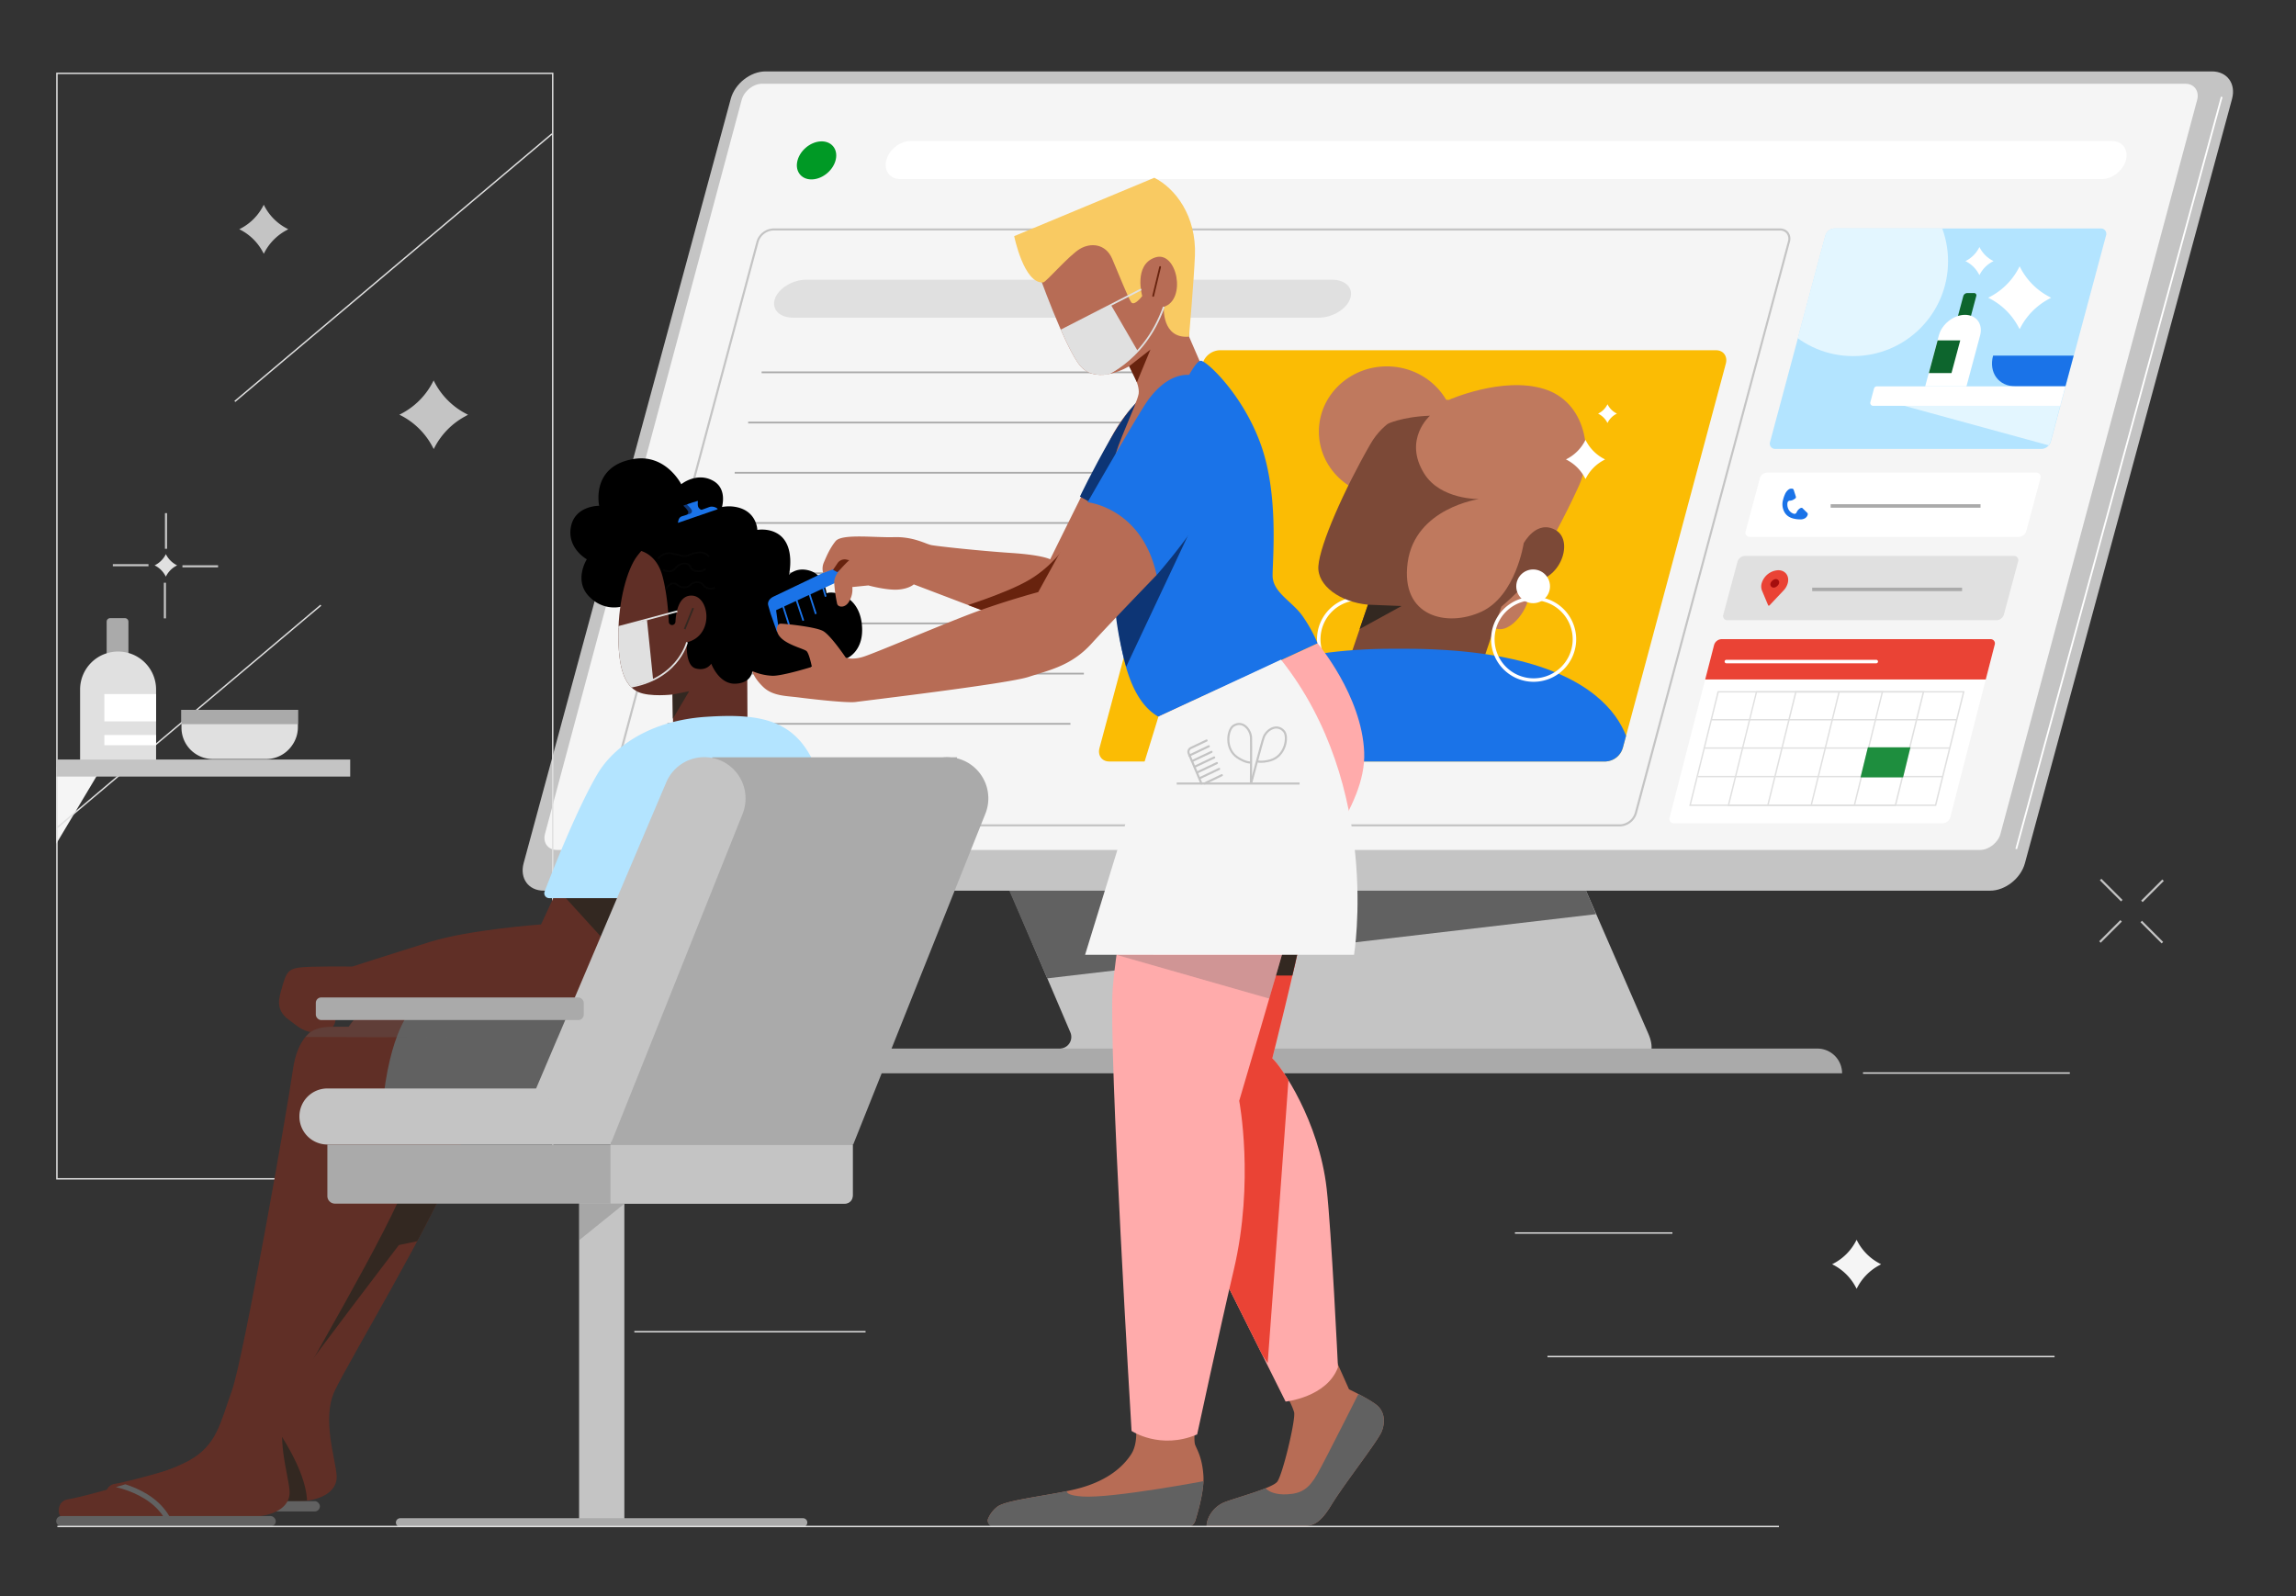 <svg xmlns="http://www.w3.org/2000/svg" xmlns:xlink="http://www.w3.org/1999/xlink" viewBox="0 0 1314.7 914"><rect x="0" y="0" width="1314.7" height="914" fill="#333333" stroke="none"/><defs><style>.cls-1,.cls-30,.cls-31,.cls-39,.cls-40,.cls-42,.cls-43,.cls-46,.cls-47,.cls-48,.cls-49{fill:none;}.cls-2{isolation:isolate;}.cls-3{fill:#f5f5f5;}.cls-4{fill:#c4c4c4;}.cls-44,.cls-5{fill:#616161;}.cls-6{fill:#aaa;}.cls-7{fill:#009925;}.cls-8{fill:#fff;}.cls-9{fill:#b3e4ff;}.cls-10{clip-path:url(#clip-path);}.cls-11{fill:#ea4335;}.cls-12{fill:#e0e0e0;}.cls-13{fill:#1a73e8;}.cls-14{fill:#a50e0e;}.cls-15{clip-path:url(#clip-path-2);}.cls-16{fill:#e3f6ff;}.cls-17{fill:#0d652d;}.cls-18{fill:#fbbc04;}.cls-19{clip-path:url(#clip-path-3);}.cls-20{fill:#bf795e;}.cls-21{fill:#7c4937;}.cls-22{fill:#332821;}.cls-23{clip-path:url(#clip-path-4);}.cls-24{fill:#1e8e3e;}.cls-25{fill:#b76c55;}.cls-26{clip-path:url(#clip-path-5);}.cls-27{clip-path:url(#clip-path-6);}.cls-28{fill:#602f26;}.cls-29{clip-path:url(#clip-path-7);}.cls-30,.cls-48{stroke:#e0e0e0;}.cls-30,.cls-39,.cls-40,.cls-43,.cls-46,.cls-47,.cls-48,.cls-49{stroke-miterlimit:10;}.cls-31{stroke:#1a73e8;}.cls-31,.cls-42{stroke-linejoin:round;}.cls-32{clip-path:url(#clip-path-8);}.cls-33{fill:#68230e;}.cls-34{clip-path:url(#clip-path-9);}.cls-35{fill:#0d3575;}.cls-36{fill:#ffabab;}.cls-37{clip-path:url(#clip-path-10);}.cls-38{fill:#f9ca62;}.cls-39,.cls-40{stroke:#c4c4c4;stroke-width:1.21px;}.cls-40,.cls-47,.cls-49{stroke-linecap:round;}.cls-41{clip-path:url(#clip-path-11);}.cls-42{stroke:#050505;}.cls-43{stroke:#332821;}.cls-44{opacity:0.3;mix-blend-mode:multiply;}.cls-45{clip-path:url(#clip-path-12);}.cls-46{stroke:#616161;stroke-width:3px;}.cls-47{stroke:#aaa;stroke-width:5px;}.cls-48{stroke-width:0.8px;}.cls-49{stroke:#68230e;}</style><clipPath id="clip-path"><path class="cls-1" d="M1112.54,471.44H958.47a2.44,2.44,0,0,1-2.41-3.29L981.5,369.3a4.61,4.61,0,0,1,4.17-3.29h154.08a2.44,2.44,0,0,1,2.41,3.29l-25.45,98.85A4.59,4.59,0,0,1,1112.54,471.44Z"/></clipPath><clipPath id="clip-path-2"><path class="cls-1" d="M1169,257.09H1016.51a3.06,3.06,0,0,1-3-4.13l31.63-118a5.77,5.77,0,0,1,5.23-4.13H1202.8a3.06,3.06,0,0,1,3,4.13l-31.63,118A5.77,5.77,0,0,1,1169,257.09Z"/></clipPath><clipPath id="clip-path-3"><path class="cls-1" d="M919.47,436.08H635.21c-4.25,0-6.77-3.44-5.64-7.69l59-220.12a10.75,10.75,0,0,1,9.75-7.7H982.57c4.25,0,6.78,3.45,5.64,7.7l-59,220.12A10.76,10.76,0,0,1,919.47,436.08Z"/></clipPath><clipPath id="clip-path-4"><path class="cls-1" d="M152.4,434.69H121.88a18,18,0,0,1-14.13-6.87h0a18,18,0,0,1-3.84-11.1V406.49h66.67v9.94a18,18,0,0,1-3.36,10.46l-.21.29A18,18,0,0,1,152.4,434.69Z"/></clipPath><clipPath id="clip-path-5"><path class="cls-1" d="M738.08,801.81l.25.47a41.67,41.67,0,0,1,2.66,6.33c1.16,3.69-6.59,36.27-9.7,40s-23.69,9.12-30.09,11.65-10.29,8.93-10.29,13.59h53.58c6.21,0,10.49.19,17.86-12s26.79-36.69,28.93-42.32,1.36-11.46-3.11-15-15.72-8.93-15.72-8.93l-7.19-16.11"/></clipPath><clipPath id="clip-path-6"><path class="cls-1" d="M649.05,808.41s4.33,15.6-1.3,24.34-15.72,15.92-30.86,19.8-40.39,6.21-45.82,10.29a17,17,0,0,0-5.3,6.89c-.73,1.71.61,4.49,2.47,4.51l111.31.21a5.08,5.08,0,0,0,4.9-3.57c1.81-5.89,5.08-17.71,4.66-25.32-.59-10.48-3.56-15.14-4.73-18.06s.39-14.56.39-14.56Z"/></clipPath><clipPath id="clip-path-7"><path class="cls-1" d="M364.91,318.32c-6,7.86-10.71,26.05-10.82,44.39-.11,19,3.09,29.82,11.37,33.57,6.63,3,19.66,1.44,19.66,1.44l.33,18.88L428,412l-.11-23.63s-5.27,0-2-17.67,3.24-60.37-19.43-65.37C399.66,303.8,382.14,295.79,364.91,318.32Z"/></clipPath><clipPath id="clip-path-8"><path class="cls-1" d="M652.8,228.54a82.48,82.48,0,0,0-14.91,19.1c-6.51,11.6-36.55,72.67-36.55,72.67s-4-2.43-22.31-3.65-42.62-3.86-45.82-4.52-10.16-4.86-21.32-4.53-29.92-2.1-33.46,2.32-5.41,9.27-6.73,12.25a9,9,0,0,0-.45,5.59.33.33,0,0,0,.44.23l5.64-2.06,3.42.55s-3.09,3.42-3.09,7a80.46,80.46,0,0,0,1.69,12.26c.44,2.09,4.79,2.8,7.07-1.7a13.25,13.25,0,0,0,1.62-7.87l9.17-.92s10.38,2.83,16.89,2.39,9.13-3,9.13-3l54.15,20.61s25.4,11.38,38.1,2.76,47.59-51.79,47.59-51.79Z"/></clipPath><clipPath id="clip-path-9"><path class="cls-1" d="M285.79,579.16c-2.45-.31-67.65,0-73.15,0s-15.31,4.9-18.06,25.1-28.16,164.66-34.89,183.33-8.57,31.22-24.8,40.1-62.13,21.12-68.86,22-6.12,9.18-4,10.1,94.57,0,107.74,0,23.56-5.21,23-14.69-8.57-32.45-1.22-48.36,58.46-101,68.86-130.7S285.79,579.16,285.79,579.16Z"/></clipPath><clipPath id="clip-path-10"><path class="cls-1" d="M656.78,643.64l79.35,159s23.63-2.43,30-19.66c0,0-3.74-78.15-6.47-102.24-4.42-38.87-26.06-70.23-31.14-74.65,0,0,12.81-50.8,18.11-77.08s9.93-52.57,9.93-52.57L687,501Z"/></clipPath><clipPath id="clip-path-11"><path class="cls-1" d="M593.68,153.78s16.3,46.29,25.18,56.1c9.87,10.89,27.68-.15,27.68-.15s6.33,10,5.45,15.76S638.74,256.11,638.3,263s51.09-50.5,51.09-50.5l-8.54-19.73s.88-47-6.18-60.81-21.06-21.79-39.32-15.9-26.27,8.74-36.37,18.84C592.21,141.71,593.68,153.78,593.68,153.78Z"/></clipPath><clipPath id="clip-path-12"><path class="cls-1" d="M258.85,588c-2.45-.31-67.64,0-73.15,0s-15.3,4.89-18.06,25.09S139.48,777.8,132.75,796.47s-8.57,31.22-24.79,40.1-62.13,21.11-68.87,22-6.12,9.18-4,10.1,94.58,0,107.74,0,23.57-5.2,23-14.69-8.57-32.44-1.23-48.36S223,704.65,233.45,675,258.85,588,258.85,588Z"/></clipPath></defs><g class="cls-2"><g id="Hair_Salon_Screen" data-name="Hair Salon Screen"><polygon class="cls-3" points="58.13 439.76 32.21 483.19 32.21 439.17 58.13 439.76"/><path class="cls-4" d="M881.41,448.67,943.85,592c5.3,12.16-1.14,18.71-14.4,18.71L606.78,600.48a6.65,6.65,0,0,0,6.12-9.26L553.44,451.87Z"/><polygon class="cls-5" points="907.79 509.17 577.57 509.27 599.63 560.27 913.89 523.51 907.79 509.17"/><path class="cls-6" d="M452.12,600.48v14.17h602.67a14.17,14.17,0,0,0-14.17-14.17Z"/><path class="cls-4" d="M1139.57,510.06H311.31c-8.67,0-13.81-7-11.49-15.7L418.44,56.6c2.33-8.67,11.24-15.7,19.9-15.7H1266.6c8.67,0,13.81,7,11.49,15.7L1159.47,494.36C1157.14,503,1148.23,510.06,1139.57,510.06Z"/><path class="cls-3" d="M1133.72,486.74H318.88c-5.13,0-8.17-4.16-6.8-9.29L424.68,57.24c1.37-5.13,6.65-9.29,11.78-9.29H1251.3c5.13,0,8.17,4.16,6.8,9.29L1145.5,477.45C1144.13,482.58,1138.85,486.74,1133.72,486.74Z"/><ellipse class="cls-7" cx="467.54" cy="91.81" rx="12.45" ry="9.53" transform="translate(55.22 330.59) rotate(-41.18)"/><path class="cls-8" d="M1203.52,102.56h-688c-6,0-9.58-4.87-8-10.89h0c1.61-6,7.79-10.89,13.81-10.89h688c6,0,9.58,4.88,8,10.89h0C1215.72,97.69,1209.54,102.56,1203.52,102.56Z"/><path class="cls-9" d="M1169,257.09H1016.59a3.06,3.06,0,0,1-3-4.13l31.63-118a5.77,5.77,0,0,1,5.23-4.13h152.45a3.06,3.06,0,0,1,3,4.13l-31.63,118A5.78,5.78,0,0,1,1169,257.09Z"/><path class="cls-4" d="M927.77,473.27H351.25a5.9,5.9,0,0,1-4.84-2.21,6.28,6.28,0,0,1-.89-5.58L433.19,138.3a10.48,10.48,0,0,1,9.49-7.48H1019.2A5.93,5.93,0,0,1,1024,133a6.28,6.28,0,0,1,.89,5.58L937.26,465.8A10.47,10.47,0,0,1,927.77,473.27ZM442.68,132a9.21,9.21,0,0,0-8.33,6.58L346.69,465.8a5.1,5.1,0,0,0,.68,4.53,4.73,4.73,0,0,0,3.88,1.73H927.77a9.21,9.21,0,0,0,8.33-6.58l87.66-327.18a5.09,5.09,0,0,0-.68-4.53,4.74,4.74,0,0,0-3.88-1.74Z"/><path class="cls-8" d="M1156.06,307.46H1002a2.44,2.44,0,0,1-2.41-3.29l8.11-30.25a4.6,4.6,0,0,1,4.16-3.29h154.08a2.44,2.44,0,0,1,2.41,3.29l-8.11,30.25A4.59,4.59,0,0,1,1156.06,307.46Z"/><path class="cls-8" d="M1112.54,471.44H958.47a2.44,2.44,0,0,1-2.41-3.29L981.5,369.3a4.61,4.61,0,0,1,4.17-3.29h154.08a2.44,2.44,0,0,1,2.41,3.29l-25.45,98.85A4.59,4.59,0,0,1,1112.54,471.44Z"/><g class="cls-10"><polygon class="cls-11" points="973.02 389.12 1142.02 389.12 1148.6 361.78 978.67 361.78 973.02 389.12"/></g><path class="cls-12" d="M1143.28,355.19H989.2a2.44,2.44,0,0,1-2.41-3.29l8.11-30.25a4.59,4.59,0,0,1,4.17-3.29h154.07a2.44,2.44,0,0,1,2.41,3.29l-8.1,30.25A4.61,4.61,0,0,1,1143.28,355.19Z"/><path class="cls-13" d="M1035,293.84l-3-2.92c-.25-.23-1.07,0-1.44.27h0a5.08,5.08,0,0,0-1.82,2.23,1.34,1.34,0,0,1-1.51.82,5.2,5.2,0,0,1-3-2.32,6.08,6.08,0,0,1-.69-4.07,1.38,1.38,0,0,1,1.26-1.12,4.57,4.57,0,0,0,2.57-.88v0l.52-.33a1,1,0,0,0,.45-1.06l-1.31-4.09a1.2,1.2,0,0,0-1.26-.52l-.47,0a3,3,0,0,0-1.17.51,6.57,6.57,0,0,0-2.11,2.84,16.6,16.6,0,0,0-1,2.93,9.26,9.26,0,0,0,.94,7.45c1.49,2.31,3.71,3.27,6.47,3.68a12.58,12.58,0,0,0,1.94.15,5.17,5.17,0,0,0,3.43-.77,4.82,4.82,0,0,0,.92-1l.24-.5A1.42,1.42,0,0,0,1035,293.84Z"/><rect class="cls-6" x="436.1" y="212.72" width="230.77" height="1"/><rect class="cls-6" x="428.4" y="241.48" width="230.77" height="1"/><rect class="cls-6" x="420.69" y="270.24" width="230.77" height="1"/><rect class="cls-6" x="412.98" y="298.99" width="230.77" height="1"/><rect class="cls-6" x="405.28" y="327.75" width="230.77" height="1"/><rect class="cls-6" x="397.57" y="356.5" width="230.77" height="1"/><rect class="cls-6" x="389.87" y="385.26" width="230.77" height="1"/><rect class="cls-6" x="382.16" y="414.02" width="230.77" height="1"/><rect class="cls-6" x="1048.24" y="288.75" width="85.82" height="2"/><rect class="cls-6" x="1037.67" y="336.53" width="85.82" height="2"/><path class="cls-8" d="M1074.35,379.85H988.53a1,1,0,0,1,0-2h85.82a1,1,0,0,1,0,2Z"/><path class="cls-11" d="M1023.66,334c1.11-4.12-1.34-7.46-5.45-7.46a10.44,10.44,0,0,0-9.46,7.46,6.6,6.6,0,0,0,.17,4.2h0l3.54,8.44c.12.27.53.27.8,0l8-8.48h0A9.89,9.89,0,0,0,1023.66,334Z"/><ellipse class="cls-14" cx="1016.21" cy="333.99" rx="2.75" ry="2.11" transform="translate(31.49 751.79) rotate(-41.18)"/><path class="cls-12" d="M755.12,181.91h-301c-7.85,0-12.5-4.86-10.4-10.86h0c2.1-6,10.17-10.87,18-10.87h301c7.85,0,12.51,4.87,10.4,10.87h0C771,177.05,763,181.91,755.12,181.91Z"/><g class="cls-15"><polygon class="cls-16" points="1087.25 231.55 1176.88 256.07 1183.49 231.41 1087.25 231.55"/><path class="cls-17" d="M1128.25,182.11h-7.42l3.36-12.54a2.42,2.42,0,0,1,2.2-1.74h3.95a1.29,1.29,0,0,1,1.27,1.74Z"/><path class="cls-8" d="M1125.17,180.3h0c-6.54,0-13.26,5.3-15,11.84l-7.8,29.12H1126l7.81-29.12C1135.59,185.6,1131.71,180.3,1125.17,180.3Z"/><polygon class="cls-17" points="1117.43 213.65 1104.47 213.65 1109.49 194.91 1122.45 194.91 1117.43 213.65"/><path class="cls-13" d="M1190.65,221.26h-36.5c-9.73,0-15.51-7.88-12.9-17.61H1213C1210.38,213.38,1200.38,221.26,1190.65,221.26Z"/><path class="cls-8" d="M1209.36,232.4H1072.59a1.66,1.66,0,0,1-1.61-2.1l2.09-7.8a1.66,1.66,0,0,1,1.61-1.24h136.77a1.67,1.67,0,0,1,1.61,2.1l-2.09,7.8A1.68,1.68,0,0,1,1209.36,232.4Z"/><circle class="cls-16" cx="1061.14" cy="149.6" r="54.33"/></g><rect class="cls-8" x="990.18" y="270.38" width="446.48" height="1" transform="translate(632.25 1369.97) rotate(-74.72)"/><path class="cls-12" d="M316.08,42.42V674.68H33V42.42h283.1m.8-.8H32.18V675.48h284.7V41.62Z"/><rect class="cls-12" x="106.47" y="152.9" width="237.61" height="0.8" transform="translate(-45.77 181.36) rotate(-40.15)"/><rect class="cls-12" x="9.63" y="409.83" width="197.32" height="0.8" transform="translate(-238.98 166.47) rotate(-40.15)"/><rect class="cls-12" x="886.09" y="776.46" width="290.36" height="0.8"/><rect class="cls-12" x="867.46" y="705.7" width="90.17" height="0.8"/><rect class="cls-12" x="1066.77" y="614.1" width="118.42" height="0.8"/><rect class="cls-12" x="363.23" y="762.23" width="132.39" height="0.8"/><path class="cls-18" d="M919.47,436.08H635.21c-4.25,0-6.77-3.44-5.64-7.69l59-220.12a10.75,10.75,0,0,1,9.75-7.7H982.57c4.25,0,6.78,3.45,5.64,7.7l-59,220.12A10.76,10.76,0,0,1,919.47,436.08Z"/><g class="cls-19"><path class="cls-8" d="M778.48,390.45a24.36,24.36,0,1,1,24.36-24.36A24.38,24.38,0,0,1,778.48,390.45Zm0-46.72a22.36,22.36,0,1,0,22.36,22.36A22.38,22.38,0,0,0,778.48,343.73Z"/><path class="cls-20" d="M858.85,347s-9.18,11.79-1.2,13.21c9.58,1.7,20.45-16.61,16.82-21.09s-4.26-4.9-4.26-4.9Z"/><ellipse class="cls-20" cx="794.1" cy="247.16" rx="38.91" ry="37.35"/><path class="cls-21" d="M833.29,232.68s-33.51-4.55-48.56,21.58-28.89,57.4-29.82,69.87c-.86,11.36,12.78,20.73,28.4,22.15l-13.07,38.35s-.67,14.28,29.82,16.18c31.81,2,45.16-10.5,45.16-10.5l14.49-42.89s16.47-13.92,23.57-25.28,14.77-57.08-2.84-72.7C863.57,234.47,843.8,235.52,833.29,232.68Z"/><path class="cls-13" d="M796.2,436.86l137.74-.35s5.72-65-130.08-65h-6c-125,0-130.08,65-130.08,65l120.71.35v0h7.66Z"/><path class="cls-20" d="M818.81,238.07s-15.48,13.51-3.34,33.09c9.37,15.13,31.46,14.63,31.46,14.63s-36.64,5.11-40.9,36.35,22.72,37.21,42.32,28.12,24.14-39.19,24.14-39.19l13.63,2.27s9.09-15.62,17.89-34.94,4-48.28-19.88-55.66S829.6,229,829.6,229s-18.74-1.42-35.5,13.91C794.1,242.9,802.62,238.64,818.81,238.07Z"/><path class="cls-21" d="M872.49,311.07s7.38-13.92,18.46-7.39,1.42,32.09-17,28.69Z"/><circle class="cls-8" cx="877.88" cy="335.77" r="9.66"/><path class="cls-8" d="M878.17,390.45a24.36,24.36,0,1,1,24.36-24.36A24.38,24.38,0,0,1,878.17,390.45Zm0-46.72a22.36,22.36,0,1,0,22.36,22.36A22.38,22.38,0,0,0,878.17,343.73Z"/></g><polygon class="cls-22" points="783.31 346.28 802.54 347.05 778.52 360.23 783.31 346.28"/><path class="cls-8" d="M896.65,263.09l.28-.14a24.21,24.21,0,0,0,10.94-11.08h0l.08.17a24.22,24.22,0,0,0,10.57,10.76l.56.29-1.24.69a24.17,24.17,0,0,0-9.6,9.83l-.37.69-.59-1.07a24.23,24.23,0,0,0-10.22-9.93Z"/><path class="cls-8" d="M915.1,236.85l.13-.07a11.63,11.63,0,0,0,5.26-5.32h0l0,.08a11.65,11.65,0,0,0,5.08,5.17l.27.14-.6.33a11.7,11.7,0,0,0-4.61,4.72l-.18.34-.28-.52A11.7,11.7,0,0,0,915.3,237Z"/><path class="cls-4" d="M137,131.28l.35-.18a30.3,30.3,0,0,0,13.68-13.86h0l.1.2a30.26,30.26,0,0,0,13.24,13.47l.69.37-1.55.86a30.32,30.32,0,0,0-12,12.29l-.46.88-.74-1.35a30.31,30.31,0,0,0-12.78-12.42Z"/><path class="cls-4" d="M228.66,237.5l.48-.25a42.36,42.36,0,0,0,19.16-19.4h0l.14.28A42.42,42.42,0,0,0,267,237l1,.51-2.17,1.21A42.44,42.44,0,0,0,249,255.92l-.65,1.23-1-1.89a42.44,42.44,0,0,0-17.89-17.39Z"/><path class="cls-3" d="M1049.07,724l.34-.18a30.37,30.37,0,0,0,13.69-13.86h0l.1.2a30.24,30.24,0,0,0,13.23,13.47l.7.37-1.55.86a30.32,30.32,0,0,0-12,12.29l-.46.88-.74-1.35a30.31,30.31,0,0,0-12.78-12.42Z"/><path class="cls-12" d="M88.55,323.75l.16-.08A13.93,13.93,0,0,0,95,317.3h0l0,.09a14,14,0,0,0,6.1,6.2l.32.16-.72.4a14,14,0,0,0-5.53,5.66l-.21.4-.34-.62a13.9,13.9,0,0,0-5.88-5.71Z"/><path class="cls-8" d="M1138.45,170.5l.44-.23a38.82,38.82,0,0,0,17.56-17.78h0l.13.25a38.86,38.86,0,0,0,17,17.29l.89.47-2,1.11a39,39,0,0,0-15.42,15.77l-.6,1.12-.94-1.73a39,39,0,0,0-16.4-15.94Z"/><path class="cls-8" d="M1125.37,149.55l.2-.1a17.46,17.46,0,0,0,7.86-8h0l.06.11a17.45,17.45,0,0,0,7.6,7.74l.4.21-.89.49a17.37,17.37,0,0,0-6.9,7.06l-.27.5-.42-.77a17.46,17.46,0,0,0-7.34-7.13Z"/><rect class="cls-4" x="94.45" y="293.86" width="1.21" height="20.41"/><rect class="cls-4" x="64.61" y="323.07" width="20.41" height="1.21"/><rect class="cls-4" x="93.82" y="333.71" width="1.21" height="20.41"/><rect class="cls-4" x="104.46" y="323.7" width="20.41" height="1.21"/><rect class="cls-4" x="1208.27" y="501.18" width="1.21" height="17.13" transform="translate(-6.37 1004.1) rotate(-45)"/><rect class="cls-4" x="1199.93" y="532.79" width="17.13" height="1.21" transform="translate(-23.21 1010.76) rotate(-45)"/><rect class="cls-4" x="1231.54" y="525.21" width="1.21" height="17.13" transform="translate(-16.55 1027.6) rotate(-45)"/><rect class="cls-4" x="1223.96" y="509.52" width="17.13" height="1.21" transform="translate(0.28 1020.94) rotate(-45)"/><path class="cls-12" d="M1108.66,461.56H967.24l.13-.5,16.15-65.27h141.42l-.12.5Zm-140.4-.81H1108l15.88-64.16H984.15Z"/><path class="cls-12" d="M1085.66,461.56H989.21l.12-.5,16.16-65.27h96.45l-.13.5Zm-95.43-.81H1085l15.88-64.16h-94.8Z"/><rect class="cls-12" x="980.13" y="411.77" width="140.28" height="0.8"/><rect class="cls-12" x="976.16" y="427.98" width="140.28" height="0.8"/><rect class="cls-12" x="972.31" y="444.32" width="140.28" height="0.8"/><path class="cls-12" d="M1062.14,461.56h-50.38l.13-.5L1028,395.79h50.38l-.13.5Zm-49.35-.81h48.72l15.88-64.16h-48.72Z"/><rect class="cls-12" x="1011.69" y="428.27" width="66.92" height="0.8" transform="translate(379.03 1341.02) rotate(-76.17)"/><path class="cls-6" d="M63.08,354h8.46a2,2,0,0,1,2,2v20a0,0,0,0,1,0,0H61.07a0,0,0,0,1,0,0V356A2,2,0,0,1,63.08,354Z"/><path class="cls-12" d="M67.62,373.11h0a21.76,21.76,0,0,1,21.76,21.76v40.72a0,0,0,0,1,0,0H45.86a0,0,0,0,1,0,0V394.87A21.76,21.76,0,0,1,67.62,373.11Z"/><path class="cls-12" d="M152.4,434.69H121.88a18,18,0,0,1-14.13-6.87h0a18,18,0,0,1-3.84-11.1V406.49h66.67v9.94a18,18,0,0,1-3.36,10.46l-.21.29A18,18,0,0,1,152.4,434.69Z"/><rect class="cls-8" x="59.75" y="397.47" width="29.63" height="15.63"/><rect class="cls-8" x="59.77" y="420.91" width="29.61" height="5.86"/><g class="cls-23"><rect class="cls-6" x="99.41" y="401.68" width="75.55" height="13.03"/></g><rect class="cls-4" x="32.17" y="434.96" width="168.36" height="9.76"/><polygon class="cls-24" points="1069.55 427.97 1093.91 427.97 1089.72 445.17 1065.35 445.17 1069.55 427.97"/></g><g id="Hair_Salon" data-name="Hair Salon"><path class="cls-25" d="M738.08,801.81l.25.47a41.67,41.67,0,0,1,2.66,6.33c1.16,3.69-6.59,36.27-9.7,40s-23.69,9.12-30.09,11.65-10.29,8.93-10.29,13.59h53.58c6.21,0,10.49.19,17.86-12s26.79-36.69,28.93-42.32,1.36-11.46-3.11-15-15.72-8.93-15.72-8.93l-7.19-16.11"/><g class="cls-26"><path class="cls-5" d="M722.75,849.35s1.73,7,14.17,6.4c8.35-.39,12.62-3.3,17.28-11.45s27.66-54,27.66-54l22.62,23-54.94,75.13s-74.87-6.11-74.87-7.08,16.07-40.64,16.65-40.64S722.75,849.35,722.75,849.35Z"/></g><path class="cls-25" d="M649.05,808.41s4.33,15.6-1.3,24.34-15.72,15.92-30.86,19.8-40.39,6.21-45.82,10.29a17,17,0,0,0-5.3,6.89,2.62,2.62,0,0,0,2.39,3.63l111.39,1.09a5.08,5.08,0,0,0,4.9-3.57c1.81-5.89,5.08-17.71,4.66-25.32-.59-10.48-3.56-15.14-4.73-18.06s.39-14.56.39-14.56Z"/><g class="cls-27"><path class="cls-5" d="M615.53,850s-12.82,5.83,4.27,7,71.25-9.12,71.25-9.12l-3.5,32.61L560,876.43l-3.88-15.53Z"/></g><path d="M426.32,307.59s3.2-7.82-2.31-12a15.87,15.87,0,0,0-11.18-3.22s4.7-12.09-4.67-17.15-18.07,2.09-18.07,2.09-8.77-17.54-27.28-14.46c-24.73,4.13-19.73,26.8-19.73,26.8s-15-.23-16.4,13.64c-1.13,11.24,9.34,17,9.34,17s-8.19,12.83,2.2,22.16a19.32,19.32,0,0,0,23.89,2.33l40.34-24.32Z"/><path class="cls-28" d="M364.91,318.32c-6,7.86-10.71,26.05-10.82,44.39-.11,19,3.09,29.82,11.37,33.57,6.63,3,19.66,1.44,19.66,1.44l.33,18.88L428,412l-.11-23.63s-5.27,0-2-17.67,3.24-60.37-19.43-65.37C399.66,303.8,382.14,295.79,364.91,318.32Z"/><path d="M364.8,315s10.63.71,14.47,14.68c2.7,9.84,3.47,21.81,3.68,26.43a1.93,1.93,0,0,0,2,1.84h0a2,2,0,0,0,1.82-1.85c.2-4.38,1.5-15.49,9.57-15,10.05.55,12.7,22.86-3,26.72,0,0-1.21,13.36,5.08,15s8.84-2.76,8.84-2.76,4.35,11.82,13.8,11.48c9.28-.33,9.72-7.17,9.72-7.17s2.65,6.4,12.7,5.3,13.14-1.84,13.14-1.84l8.17-5.89,19.33-4.53s11.48-4,9.27-20.76-17.12-18.33-20.1-16.9c0,0-1-10.46-9.83-13-7.61-2.21-11.7,2.43-11.7,2.43s3.86-16.34-5.74-23.08c-5.55-3.89-12.37-2.65-12.37-2.65s-.22-11.81-13.92-13.36-27.49,11.82-27.49,11.82S368.11,301.31,364.8,315Z"/><g class="cls-29"><line class="cls-30" x1="349.27" y1="360.36" x2="387.84" y2="350.05"/><path class="cls-30" d="M393.4,367.79s-5.56,23-36.77,26.14"/><polygon class="cls-12" points="370.47 355.06 374 389.51 352.21 395.99 340.73 362.12 370.47 355.06"/></g><path class="cls-13" d="M477.72,325l-35.07,16.79s-3.64,1.71-2.76,4.91,1.22,4.25,1.22,4.25L484,331.13l-2.43-5.91Z"/><polygon class="cls-22" points="385.12 397.72 394.62 395.84 385.27 411.6 385.12 397.72"/><path class="cls-25" d="M652.8,228.54a82.48,82.48,0,0,0-14.91,19.1c-6.51,11.6-36.55,72.67-36.55,72.67s-4-2.43-22.31-3.65-42.62-3.86-45.82-4.52-10.16-4.86-21.32-4.53-29.92-2.1-33.46,2.32-5.41,9.27-6.73,12.25a9,9,0,0,0-.45,5.59.33.33,0,0,0,.44.23l5.64-2.06,3.42.55s-3.09,3.42-3.09,7a80.46,80.46,0,0,0,1.69,12.26c.44,2.09,4.79,2.8,7.07-1.7a13.25,13.25,0,0,0,1.62-7.87l9.17-.92s10.38,2.83,16.89,2.39,9.13-3,9.13-3l54.15,20.61s25.4,11.38,38.1,2.76,47.59-51.79,47.59-51.79Z"/><line class="cls-31" x1="463.14" y1="339.02" x2="467.17" y2="351.61"/><line class="cls-31" x1="470.76" y1="334.99" x2="472.8" y2="341.68"/><g class="cls-32"><path class="cls-33" d="M548.63,348.28s27.51-8.34,40.93-16.34c25.18-15,33.87-44.76,33.87-44.76l2.21-1.33-29.31,68.62-35.77,5.15Z"/></g><path class="cls-33" d="M479.5,327.67s1.16-1.08,1.25-1.18c.67-.69,3-3.4,5.52-5.67l-1.51-.35a4.9,4.9,0,0,0-5.15,2L477,326.34"/><path class="cls-28" d="M285.79,579.16c-2.45-.31-67.65,0-73.15,0s-15.31,4.9-18.06,25.1-28.16,164.66-34.89,183.33-8.57,31.22-24.8,40.1-62.13,21.12-68.86,22-6.12,9.18-4,10.1,94.57,0,107.74,0,23.56-5.21,23-14.69-8.57-32.45-1.22-48.36,58.46-101,68.86-130.7S285.79,579.16,285.79,579.16Z"/><g class="cls-34"><path class="cls-22" d="M173.46,786.22C175.37,782.54,228.4,713,228.4,713l33-6.89,15.15-39.94-74.37-5.51Z"/><path class="cls-22" d="M152,809.25s33.06,41.32,21.35,62-45.45,1.37-45.45,1.37Z"/></g><rect class="cls-5" x="57.44" y="859.66" width="125.74" height="5.89" rx="2.94"/><path class="cls-28" d="M258.85,588c-2.45-.31-67.64,0-73.15,0s-15.3,4.89-18.06,25.09S139.48,777.8,132.75,796.47s-8.57,31.22-24.79,40.1-62.13,21.11-68.87,22-6.12,9.18-4,10.1,94.58,0,107.74,0,23.57-5.2,23-14.69-8.57-32.44-1.23-48.36S223,704.65,233.45,675,258.85,588,258.85,588Z"/><rect class="cls-5" x="32.17" y="868.2" width="125.74" height="5.89" rx="2.94"/><polyline class="cls-4" points="331.6 871.06 331.6 684.28 357.51 684.28 357.51 871.06"/><path class="cls-28" d="M323.06,500.82l-13.25,28.57s-40.94,2.94-63.61,10-44.47,14.13-44.47,14.13-24.44-.33-30.62.59c-6.41,1-7.4,3.28-9.94,12.44-1.36,4.9-3.65,11.71,4.05,17.31,5.89,4.28,8.24,7.36,17.08,7.65s9.72-6.77,9.72-6.77v-10.6H334.84l32.68-78Z"/><polygon class="cls-22" points="321.88 512.01 346.03 538.52 357.81 509.66 321.88 512.01"/><path class="cls-35" d="M618.37,284.39l13.17,7.22,26.82-62.06-1.74-4.6s-9.38,6.49-20.55,26S618.37,284.39,618.37,284.39Z"/><path class="cls-36" d="M656.78,643.64l79.35,159s23.63-2.43,30-19.66c0,0-3.74-78.15-6.47-102.24-4.42-38.87-26.06-70.23-31.14-74.65,0,0,12.81-50.8,18.11-77.08s9.93-52.57,9.93-52.57L687,501Z"/><g class="cls-37"><path class="cls-11" d="M762.13,439.57s-23,152.84-23,158.14-13.25,182.87-13.25,182.87L679.08,709.9,686.15,535Z"/><rect class="cls-22" x="718.4" y="545.42" width="34.4" height="13.25"/></g><path class="cls-25" d="M593.68,153.78s16.3,46.29,25.18,56.1c9.87,10.89,27.68-.15,27.68-.15s6.33,10,5.45,15.76S638.74,256.11,638.3,263s51.09-50.5,51.09-50.5l-8.54-19.73s.88-47-6.18-60.81-21.06-21.79-39.32-15.9-26.27,8.74-36.37,18.84C592.21,141.71,593.68,153.78,593.68,153.78Z"/><path class="cls-38" d="M580.73,135.23s5.56,27.51,16.64,26.5c1.61-.15,14.57-15.31,20.9-19.14s14.87-3,18.56,5.59,9.12,22.38,10.89,24.89,6.33-3.54,6.33-3.54-5.15-17.81,7.36-22.08,18.26,24.15,5,28.27c0,0-1.32,18.4,14.43,17.08,0,0,2.84-32.64,3.39-46.53.88-22.53-11.19-38.43-23.27-44.47Z"/><path class="cls-13" d="M680.41,215.47s-12.37-.14-25,19S617.24,296.6,621.66,314s13.84,17.08,16.49,30.62,3.83,53.74,25.18,65.82l91.14-42a82.29,82.29,0,0,0-8.39-15.31c-5.89-8.69-17.38-13.69-17.38-23.56s3.54-45.94-6.62-74.65-30.88-48-34.33-48.31C686,206.45,683.61,209.93,680.41,215.47Z"/><path class="cls-36" d="M663.33,410.42s-23.78,121-26.21,155.92,10.82,253.11,10.82,253.11,16.35,11,37.55,2c0,0,12.86-59.74,21-94.31,11.93-50.8,3.09-96.74,3.09-96.74s22.31-75.31,30.7-105.57,42.19-61.62,40.86-94.08-26.65-62.29-26.65-62.29Z"/><path class="cls-3" d="M663.33,410.42l-42,136.34h154s15.9-96.29-41.82-169Z"/><line class="cls-39" x1="673.78" y1="448.7" x2="744.16" y2="448.7"/><path class="cls-39" d="M716.4,448.47s6.25-23.75,7.24-26.35c1.6-4.19,7.52-8.06,11.54-3.36,2.65,3.09.94,14.24-7.73,16.67-5.53,1.55-8.12.39-8.12.39"/><path class="cls-39" d="M716.29,448.41s.2-23.33.05-26.11c-.25-4.48-4.7-10-10-6.72-3.47,2.13-5.24,13.28,2.27,18.23,4.79,3.17,7.61,2.85,7.61,2.85"/><path class="cls-40" d="M690.9,424.06l-9,4.28a2.48,2.48,0,0,0-1.21,3.2l7.25,17.14"/><line class="cls-40" x1="692.17" y1="427.37" x2="681.02" y2="432.67"/><line class="cls-40" x1="693.72" y1="430.57" x2="682.56" y2="435.87"/><line class="cls-40" x1="695.26" y1="433.77" x2="684.11" y2="439.07"/><line class="cls-40" x1="696.81" y1="436.98" x2="685.65" y2="442.28"/><line class="cls-40" x1="698.08" y1="440.34" x2="686.92" y2="445.64"/><line class="cls-40" x1="699.62" y1="443.93" x2="689.79" y2="448.63"/><path class="cls-9" d="M356.92,514.34H314.48a2.81,2.81,0,0,1-2.63-3.82c4.54-11.81,18.87-48.12,30.35-67.43,9.12-15.33,29.74-30.44,62.13-32.59s53.31,1.79,64.2,32.59-4.12,78.05-4.12,78.05Z"/><path class="cls-5" d="M238.25,575.91c-.88-.29-13.55,10.31-18.55,51.24H347.21l2.94-47.7Z"/><path class="cls-4" d="M187.45,623.33H349.56a0,0,0,0,1,0,0v32.1a0,0,0,0,1,0,0H187.45a16,16,0,0,1-16-16v0A16,16,0,0,1,187.45,623.33Z"/><path class="cls-6" d="M187.45,655.42H488.26a0,0,0,0,1,0,0v28.71a5.15,5.15,0,0,1-5.15,5.15H191.79a4.34,4.34,0,0,1-4.34-4.34V655.42A0,0,0,0,1,187.45,655.42Z"/><path class="cls-4" d="M349.56,655.42h138.7a0,0,0,0,1,0,0v29.52a4.34,4.34,0,0,1-4.34,4.34H349.56a0,0,0,0,1,0,0V655.42A0,0,0,0,1,349.56,655.42Z"/><path class="cls-6" d="M550.15,434.9h0a23.3,23.3,0,0,0-2.26-.67l.15-.55h-3.28a23.59,23.59,0,0,0-5,0H407.87L349.56,655.42h139L564.23,466A23.65,23.65,0,0,0,550.15,434.9Z"/><path class="cls-4" d="M306.86,623.62,381.51,448a23.64,23.64,0,0,1,29.64-13.05h0A23.66,23.66,0,0,1,425.24,466L349.56,655.42Z"/><g class="cls-41"><line class="cls-30" x1="602.37" y1="191.91" x2="653.46" y2="165.71"/><path class="cls-30" d="M628.58,216.5c.59,0,26.06-7.8,37.84-40.78"/><path class="cls-12" d="M636.09,174.54,651.4,200.9s-13.25,15.46-24.73,15.46l-13.4-7.07L607,189.41Z"/></g><path class="cls-42" d="M381.37,337.31s2.94-5.59,6.77-2.13c2.13,1.92,6.29,1.25,7.29-.3s5.48-2.43,7.36.22,5.74,2.21,6.4,1.33"/><path class="cls-42" d="M379.75,326.34s4.41,2.43,6.84-.81,7.59-4,8.91-.66,7.73,2.5,8.47.81"/><path class="cls-42" d="M376.8,319.79s3.17-3.68,7.44-2.94,7.43,2.28,9.71,1.25,8.84-3.68,12.08.73"/><path class="cls-35" d="M392.6,295.52s2-1.44,1.41-2.74a12.16,12.16,0,0,0-2.51-2.94.25.25,0,0,1,.09-.43l5.59-1.88a.26.26,0,0,1,.34.27c-.09.83-.22,2.75.46,3.6.89,1.11,1.39,1.3,2.27,1.27S392.6,295.52,392.6,295.52Z"/><path class="cls-13" d="M388.21,299.44s.11-3.21,2.21-3.76,13.91-4.53,15.68-5.3,4.64.33,4.86,1.22Z"/><path class="cls-13" d="M394.7,294.88s2-1.43,1.41-2.73a12,12,0,0,0-2.52-2.94.26.26,0,0,1,.1-.43l5.59-1.88a.25.25,0,0,1,.34.26c-.1.84-.22,2.76.46,3.61.89,1.1,1.38,1.29,2.27,1.27S394.7,294.88,394.7,294.88Z"/><line class="cls-43" x1="392.04" y1="360.28" x2="396.9" y2="348.21"/><rect class="cls-6" x="180.83" y="571.2" width="153.42" height="12.96" rx="3.09"/><path class="cls-35" d="M690.86,284.09l-46,97.73a190.73,190.73,0,0,1-6.7-37.22C636.85,327.89,690.86,284.09,690.86,284.09Z"/><path class="cls-13" d="M441.11,351l3.81,10.93h0a2,2,0,0,0,.93-1.93l-1.65-12Z"/><line class="cls-31" x1="448.01" y1="345.93" x2="452.04" y2="358.57"/><path class="cls-25" d="M622.76,287.62l-28.27,51.46s-20.76,5.52-40.19,13-53.67,22.09-60.08,24.07-9.93.45-9.93.45-8.62-12.81-13-15.24-22.08-4.2-24.29-4.2-3.75,4.42.44,8.39,12.81,6,14.36,7.29,3.09,9.06,3.09,9.06S448.51,387,442.54,387a32,32,0,0,1-11.7-2.65s.66,3.75,6.18,9.05,13.25,5.08,20.32,6S485.17,402.69,490,402s86.8-10.38,98.94-14.35,24.52-6.41,36-19,37.33-39.32,37.33-39.32l4-60.29Z"/><polygon class="cls-44" points="331.62 710.23 331.62 689.33 357.51 689.33 331.62 710.23"/><g class="cls-45"><path class="cls-46" d="M58.3,848.65s28.77,2.3,38.49,22.5"/></g><polygon class="cls-44" points="639.38 546.85 733.91 546.91 726.84 571.87 639.38 546.85"/><polyline class="cls-33" points="646.54 209.73 658.76 200.16 651 218.93 646.54 209.73"/><path class="cls-44" d="M174.88,593.84l144.49.44,4.24-10.09-121.09,0L199.68,588l-11.29.05c-4.69.24-8.11,1.11-11.09,3.34Z"/><line class="cls-31" x1="455.57" y1="342.12" x2="459.99" y2="355.42"/><path class="cls-13" d="M622.76,287.62s31.15,3.09,39.54,41.74A364.84,364.84,0,0,0,690,292.94c6.38-9.81,11.92-20,14-28.29,6.18-24.29-3.09-41.74-14.8-47.7s-23.26.22-32.1,12.58C651.62,237.26,622.76,287.62,622.76,287.62Z"/><line class="cls-47" x1="229.19" y1="871.91" x2="459.77" y2="871.91"/><line class="cls-48" x1="1018.64" y1="874.17" x2="32.85" y2="874.17"/><line class="cls-49" x1="660.31" y1="169.46" x2="664.29" y2="152.9"/></g></g></svg>